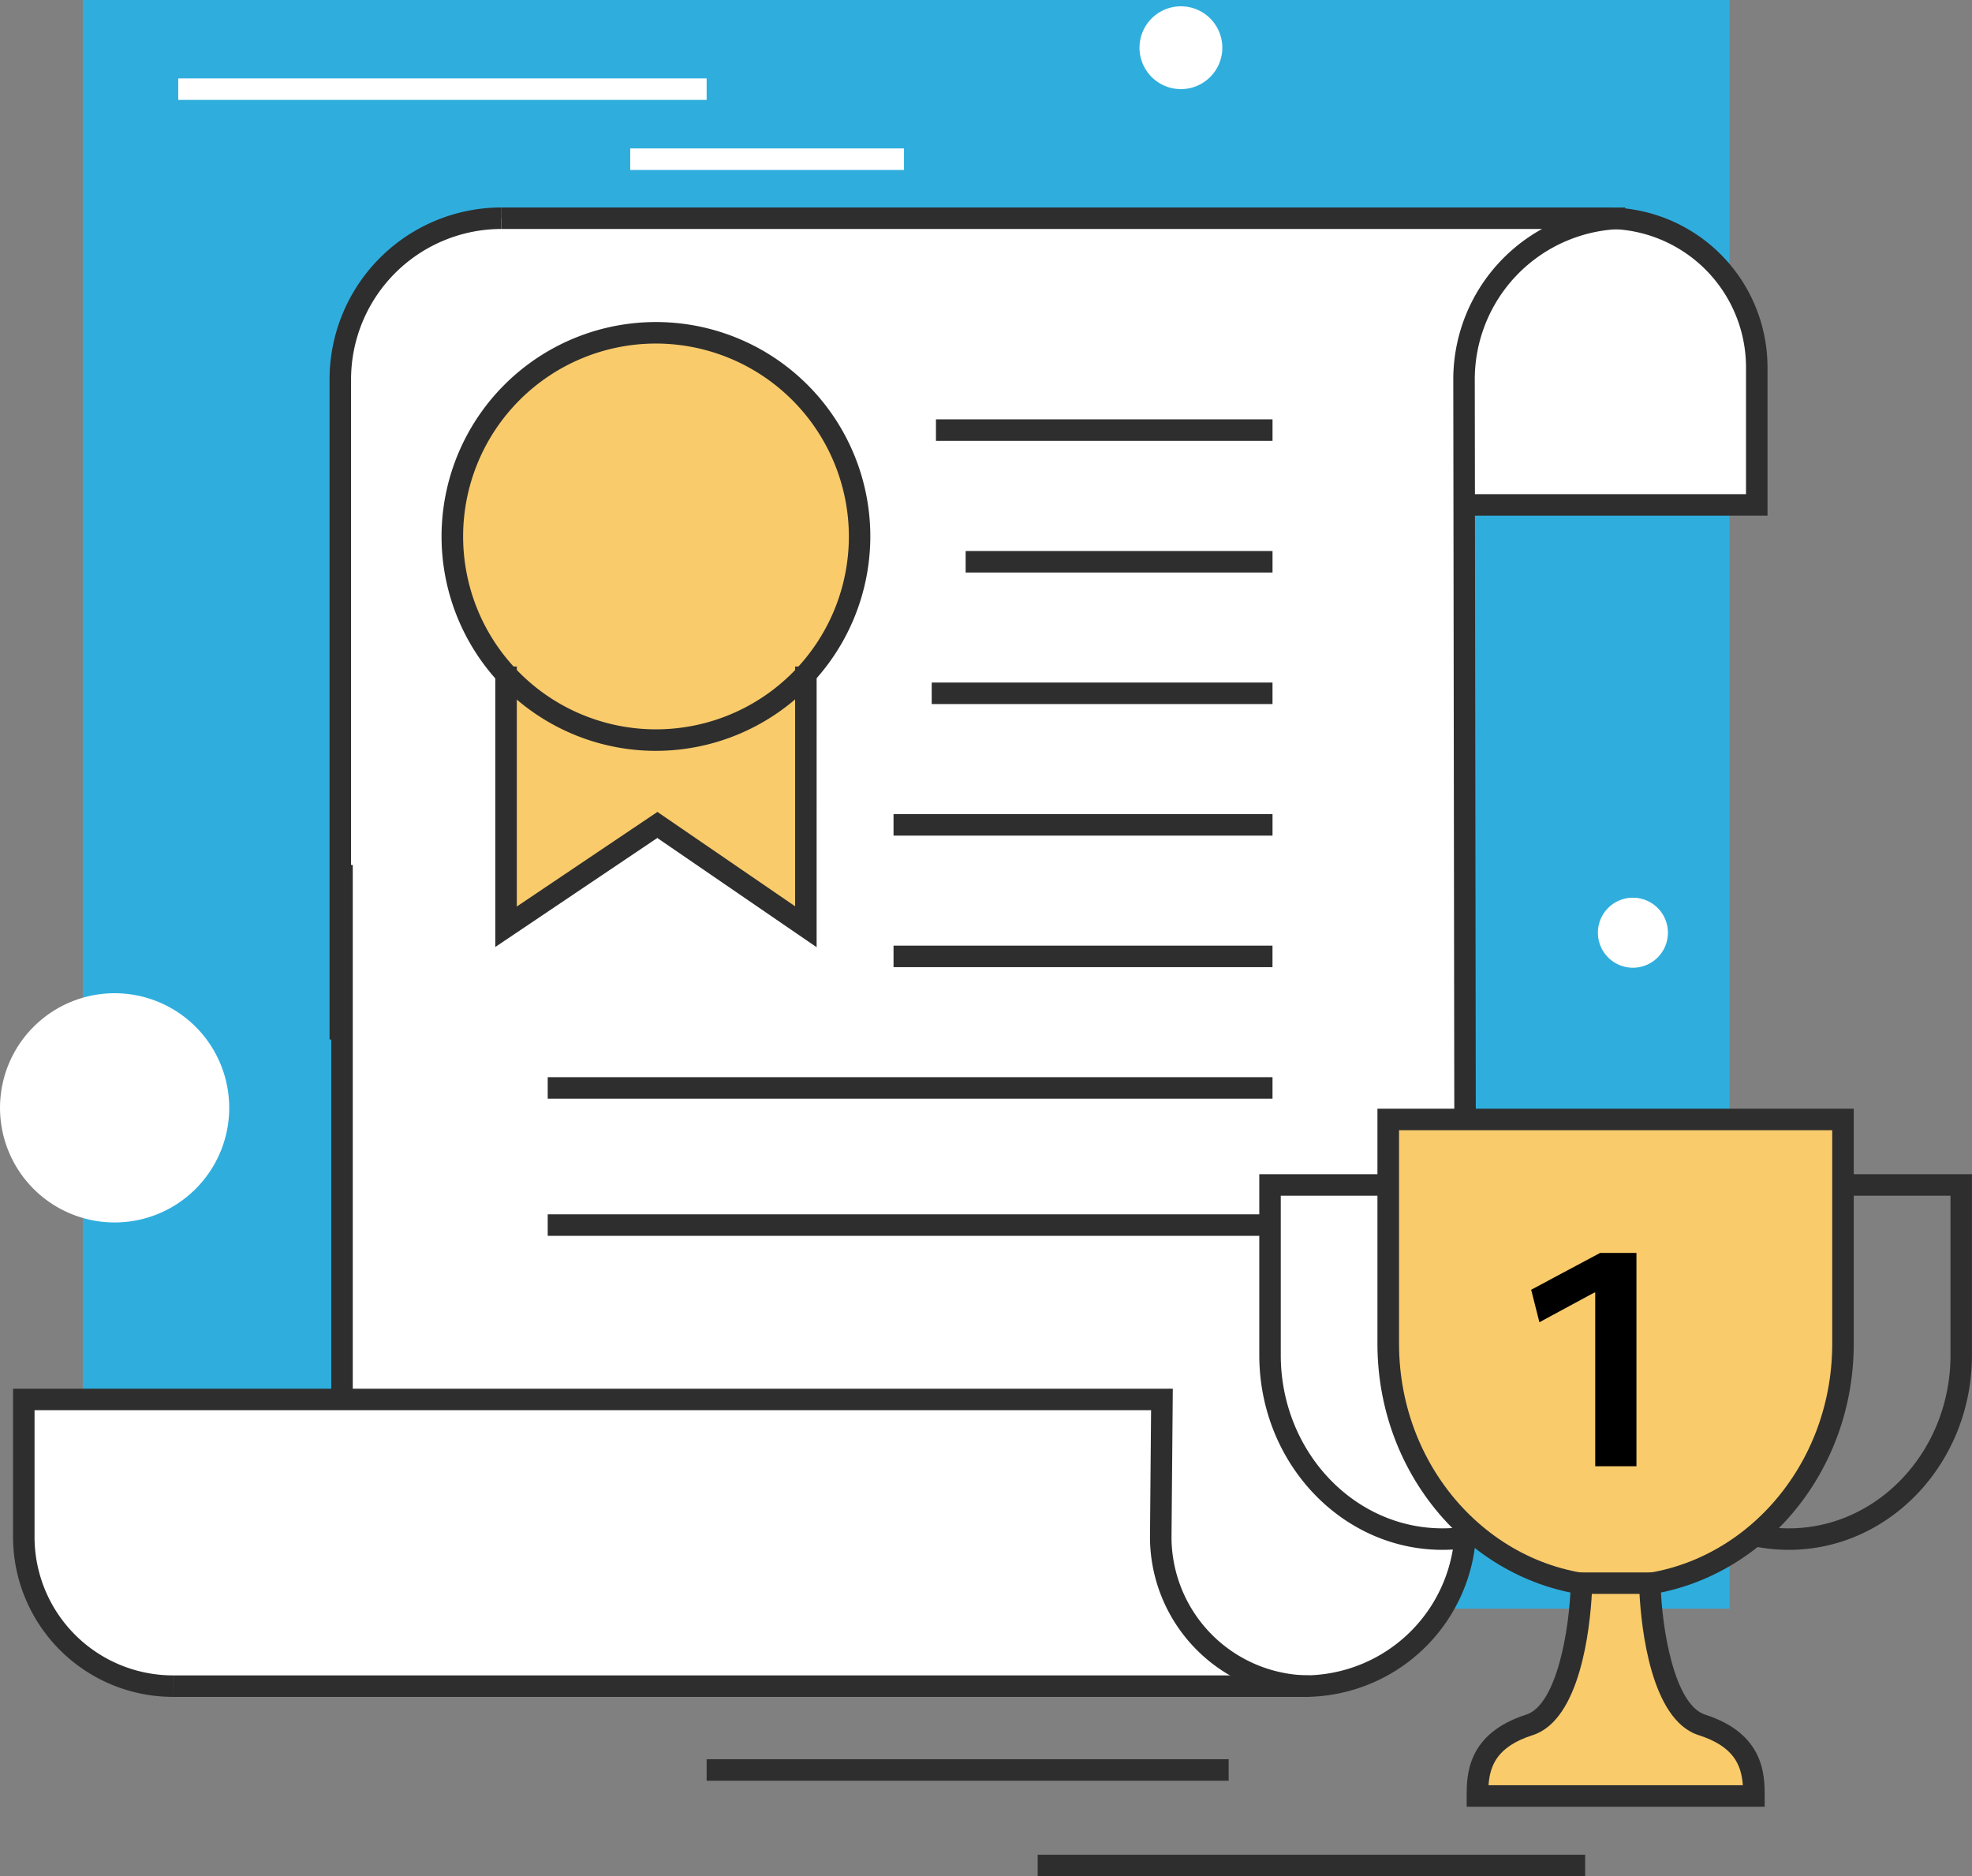 <svg xmlns="http://www.w3.org/2000/svg" width="131.659" height="125.25" viewBox="0 0 131.659 125.25">
  <rect x="0" y="0" width="131.659" height="125.25" fill="#808080" stroke="none"/>
  <g id="Groupe_2633" data-name="Groupe 2633" transform="translate(-186.639 -275.508)">
    <g id="Groupe_2591" data-name="Groupe 2591" transform="translate(192.165 275.508)">
      <rect id="Rectangle_1305" data-name="Rectangle 1305" width="109.939" height="107.387" fill="#2faede"/>
    </g>
    <g id="Groupe_2615" data-name="Groupe 2615" transform="translate(187.509 289.357)">
      <g id="Groupe_2592" data-name="Groupe 2592" transform="translate(21.855 0.718)">
        <path id="Tracé_1553" data-name="Tracé 1553" d="M266.841,383.649h0a10.752,10.752,0,0,0,10.754-10.755l-.106-76.482a10.754,10.754,0,0,1,10.754-10.756H213.225a10.757,10.757,0,0,0-10.756,10.756v72.967Z" transform="translate(-202.469 -285.655)" fill="#fff"/>
      </g>
      <g id="Groupe_2593" data-name="Groupe 2593" transform="translate(32.611 0)">
        <rect id="Rectangle_1306" data-name="Rectangle 1306" width="73.86" height="1.436" fill="#2e2e2e"/>
      </g>
      <g id="Groupe_2594" data-name="Groupe 2594" transform="translate(96.36 0.712)">
        <path id="Tracé_1554" data-name="Tracé 1554" d="M254.525,304.8h19.9v-9.186a9.951,9.951,0,0,0-9.95-9.954,8.817,8.817,0,0,0-8.309,5.268C253.622,296.59,254.525,304.8,254.525,304.8Z" transform="translate(-254.37 -285.651)" fill="#fff"/>
      </g>
      <g id="Groupe_2595" data-name="Groupe 2595" transform="translate(96.515)">
        <path id="Tracé_1555" data-name="Tracé 1555" d="M275.1,305.73H254.478v-1.436h19.186v-8.468a9.245,9.245,0,0,0-9.232-9.236v-1.436A10.682,10.682,0,0,1,275.1,295.827Z" transform="translate(-254.478 -285.155)" fill="#2e2e2e"/>
      </g>
      <g id="Groupe_2596" data-name="Groupe 2596" transform="translate(21.137)">
        <path id="Tracé_1556" data-name="Tracé 1556" d="M203.4,340.7h-1.436V296.629a11.488,11.488,0,0,1,11.474-11.474v1.436A10.05,10.05,0,0,0,203.4,296.629Z" transform="translate(-201.969 -285.155)" fill="#2e2e2e"/>
      </g>
      <g id="Groupe_2597" data-name="Groupe 2597" transform="translate(0.718 79.573)">
        <path id="Tracé_1557" data-name="Tracé 1557" d="M273.605,359.724a9.956,9.956,0,0,1-9.953-9.954l.079-9.185H187.745v9.185a9.953,9.953,0,0,0,9.953,9.954Z" transform="translate(-187.745 -340.586)" fill="#fff"/>
      </g>
      <g id="Groupe_2598" data-name="Groupe 2598" transform="translate(10.666 97.994)">
        <rect id="Rectangle_1307" data-name="Rectangle 1307" width="75.56" height="1.436" fill="#2e2e2e"/>
      </g>
      <g id="Groupe_2599" data-name="Groupe 2599" transform="translate(0 78.855)">
        <path id="Tracé_1558" data-name="Tracé 1558" d="M273.823,360.66a10.684,10.684,0,0,1-10.67-10.672l.073-8.467H188.681v8.467a9.246,9.246,0,0,0,9.235,9.236v1.435a10.683,10.683,0,0,1-10.67-10.672v-9.9h77.43l-.086,9.908a9.245,9.245,0,0,0,9.235,9.23Z" transform="translate(-187.245 -340.086)" fill="#2e2e2e"/>
      </g>
      <g id="Groupe_2600" data-name="Groupe 2600" transform="translate(86.227)">
        <path id="Tracé_1559" data-name="Tracé 1559" d="M247.311,384.584v-1.436a10.048,10.048,0,0,0,10.036-10.037l-.106-76.482a11.486,11.486,0,0,1,11.471-11.474v1.436a10.048,10.048,0,0,0-10.036,10.039l.106,76.481A11.485,11.485,0,0,1,247.311,384.584Z" transform="translate(-247.311 -285.155)" fill="#2e2e2e"/>
      </g>
      <g id="Groupe_2601" data-name="Groupe 2601" transform="translate(21.246 43.891)">
        <rect id="Rectangle_1308" data-name="Rectangle 1308" width="1.436" height="35.463" fill="#2e2e2e"/>
      </g>
      <g id="Groupe_2604" data-name="Groupe 2604" transform="translate(29.329 8.366)">
        <g id="Groupe_2602" data-name="Groupe 2602">
          <path id="Tracé_1560" data-name="Tracé 1560" d="M234.868,304.579a13.6,13.6,0,1,1-13.6-13.6A13.6,13.6,0,0,1,234.868,304.579Z" transform="translate(-207.676 -290.983)" fill="#f9cb6b"/>
        </g>
        <g id="Groupe_2603" data-name="Groupe 2603" transform="translate(3.586 22.281)">
          <path id="Tracé_1561" data-name="Tracé 1561" d="M230.192,306.5v17.372l-9.916-6.8-10.1,6.8V306.5Z" transform="translate(-210.174 -306.504)" fill="#f9cb6b"/>
        </g>
      </g>
      <g id="Groupe_2607" data-name="Groupe 2607" transform="translate(28.612 7.649)">
        <g id="Groupe_2605" data-name="Groupe 2605">
          <path id="Tracé_1562" data-name="Tracé 1562" d="M221.49,319.109A14.313,14.313,0,1,1,235.8,304.8,14.33,14.33,0,0,1,221.49,319.109Zm0-27.19A12.877,12.877,0,1,0,234.368,304.8,12.893,12.893,0,0,0,221.49,291.919Z" transform="translate(-207.176 -290.483)" fill="#2e2e2e"/>
        </g>
        <g id="Groupe_2606" data-name="Groupe 2606" transform="translate(3.586 22.998)">
          <path id="Tracé_1563" data-name="Tracé 1563" d="M231.127,325.239l-10.637-7.291-10.816,7.277V306.5h1.436v16.023l9.388-6.315,9.194,6.3V306.5h1.436Z" transform="translate(-209.674 -306.504)" fill="#2e2e2e"/>
        </g>
      </g>
      <g id="Groupe_2608" data-name="Groupe 2608" transform="translate(61.335 31.715)">
        <rect id="Rectangle_1309" data-name="Rectangle 1309" width="22.753" height="1.436" fill="#2e2e2e"/>
      </g>
      <g id="Groupe_2609" data-name="Groupe 2609" transform="translate(58.786 49.278)">
        <rect id="Rectangle_1310" data-name="Rectangle 1310" width="25.301" height="1.436" fill="#2e2e2e"/>
      </g>
      <g id="Groupe_2610" data-name="Groupe 2610" transform="translate(58.786 40.497)">
        <rect id="Rectangle_1311" data-name="Rectangle 1311" width="25.303" height="1.436" fill="#2e2e2e"/>
      </g>
      <g id="Groupe_2611" data-name="Groupe 2611" transform="translate(63.6 22.934)">
        <rect id="Rectangle_1312" data-name="Rectangle 1312" width="20.489" height="1.436" fill="#2e2e2e"/>
      </g>
      <g id="Groupe_2612" data-name="Groupe 2612" transform="translate(61.618 14.144)">
        <rect id="Rectangle_1313" data-name="Rectangle 1313" width="22.471" height="1.436" fill="#2e2e2e"/>
      </g>
      <g id="Groupe_2613" data-name="Groupe 2613" transform="translate(35.698 58.059)">
        <rect id="Rectangle_1314" data-name="Rectangle 1314" width="48.39" height="1.436" fill="#2e2e2e"/>
      </g>
      <g id="Groupe_2614" data-name="Groupe 2614" transform="translate(35.698 67.214)">
        <rect id="Rectangle_1315" data-name="Rectangle 1315" width="48.387" height="1.436" fill="#2e2e2e"/>
      </g>
    </g>
    <g id="Groupe_2625" data-name="Groupe 2625" transform="translate(270.714 349.524)">
      <g id="Groupe_2616" data-name="Groupe 2616" transform="translate(8.613 0.718)">
        <path id="Tracé_1564" data-name="Tracé 1564" d="M281.562,327.568v14.978c0,8.94-6.793,16.188-15.176,16.188h0c-8.382,0-15.179-7.248-15.179-16.188V327.568Z" transform="translate(-251.206 -327.568)" fill="#f9cb6b"/>
      </g>
      <g id="Groupe_2617" data-name="Groupe 2617" transform="translate(7.895)">
        <path id="Tracé_1565" data-name="Tracé 1565" d="M266.6,359.67c-8.765,0-15.9-7.584-15.9-16.906v-15.7H282.5v15.7C282.5,352.086,275.367,359.67,266.6,359.67ZM252.142,328.5v14.261c0,8.53,6.489,15.471,14.462,15.471s14.459-6.941,14.459-15.471V328.5Z" transform="translate(-250.706 -327.068)" fill="#2e2e2e"/>
      </g>
      <g id="Groupe_2620" data-name="Groupe 2620" transform="translate(0 4.368)">
        <g id="Groupe_2618" data-name="Groupe 2618" transform="translate(33.161)">
          <path id="Tracé_1566" data-name="Tracé 1566" d="M270.5,355.188a11.706,11.706,0,0,1-2.194-.208l.273-1.411a10.127,10.127,0,0,0,1.921.184c5.952,0,10.794-5.187,10.794-11.563V331.547h-6.869v-1.436h8.3V342.19C282.729,349.359,277.244,355.188,270.5,355.188Z" transform="translate(-268.306 -330.111)" fill="#2e2e2e"/>
        </g>
        <g id="Groupe_2619" data-name="Groupe 2619">
          <path id="Tracé_1567" data-name="Tracé 1567" d="M257.437,355.188c-6.744,0-12.231-5.83-12.231-13V330.111h8.307v1.436h-6.872V342.19c0,6.377,4.844,11.563,10.8,11.563a10.142,10.142,0,0,0,1.922-.184l.271,1.411A11.682,11.682,0,0,1,257.437,355.188Z" transform="translate(-245.206 -330.111)" fill="#2e2e2e"/>
        </g>
      </g>
      <g id="Groupe_2621" data-name="Groupe 2621" transform="translate(14.563 31.669)">
        <path id="Tracé_1568" data-name="Tracé 1568" d="M273.81,363.338c0-1.581-.175-3.689-3.474-4.746s-3.474-9.463-3.474-9.463H262.3s-.175,8.411-3.475,9.463-3.474,3.165-3.474,4.746Z" transform="translate(-255.351 -349.129)" fill="#f9cb6b"/>
      </g>
      <g id="Groupe_2622" data-name="Groupe 2622" transform="translate(13.846 30.951)">
        <path id="Tracé_1569" data-name="Tracé 1569" d="M274.746,364.273H254.851v-.718c0-1.349,0-4.159,3.974-5.431,2.044-.652,2.91-5.739,2.976-8.794l.016-.7h5.966l.016.7c.063,3.055.927,8.142,2.973,8.794,3.975,1.273,3.975,4.081,3.975,5.431Zm-18.436-1.436h16.979c-.1-1.362-.612-2.594-2.954-3.345-3.2-1.019-3.823-7.212-3.945-9.429h-3.183c-.122,2.216-.751,8.409-3.946,9.429C256.92,360.242,256.409,361.476,256.31,362.838Z" transform="translate(-254.851 -348.629)" fill="#2e2e2e"/>
      </g>
      <g id="Groupe_2624" data-name="Groupe 2624" transform="translate(18.155 9.621)">
        <g id="Groupe_2623" data-name="Groupe 2623">
          <path id="Tracé_1570" data-name="Tracé 1570" d="M262.127,336.421h-.065L258.4,338.4l-.55-2.168,4.6-2.458h2.43v14.238h-2.752Z" transform="translate(-257.853 -333.77)"/>
        </g>
      </g>
    </g>
    <g id="Groupe_2626" data-name="Groupe 2626" transform="translate(233.817 392.947)">
      <rect id="Rectangle_1316" data-name="Rectangle 1316" width="34.852" height="1.436" fill="#2e2e2e"/>
    </g>
    <g id="Groupe_2627" data-name="Groupe 2627" transform="translate(255.919 399.322)">
      <rect id="Rectangle_1317" data-name="Rectangle 1317" width="36.551" height="1.436" fill="#2e2e2e"/>
    </g>
    <g id="Groupe_2628" data-name="Groupe 2628" transform="translate(198.54 280.741)">
      <rect id="Rectangle_1318" data-name="Rectangle 1318" width="35.277" height="1.436" fill="#fff"/>
    </g>
    <g id="Groupe_2629" data-name="Groupe 2629" transform="translate(228.717 285.416)">
      <rect id="Rectangle_1319" data-name="Rectangle 1319" width="18.276" height="1.436" fill="#fff"/>
    </g>
    <g id="Groupe_2630" data-name="Groupe 2630" transform="translate(186.639 341.811)">
      <path id="Tracé_1571" data-name="Tracé 1571" d="M201.942,329.344a7.651,7.651,0,1,1-7.653-7.648A7.65,7.65,0,0,1,201.942,329.344Z" transform="translate(-186.639 -321.695)" fill="#fff"/>
    </g>
    <g id="Groupe_2631" data-name="Groupe 2631" transform="translate(262.718 275.933)">
      <path id="Tracé_1572" data-name="Tracé 1572" d="M245.164,278.567A2.764,2.764,0,1,1,242.4,275.8,2.764,2.764,0,0,1,245.164,278.567Z" transform="translate(-239.636 -275.804)" fill="#fff"/>
    </g>
    <g id="Groupe_2632" data-name="Groupe 2632" transform="translate(293.322 335.436)">
      <path id="Tracé_1573" data-name="Tracé 1573" d="M265.629,319.592a2.337,2.337,0,1,1-2.338-2.339A2.339,2.339,0,0,1,265.629,319.592Z" transform="translate(-260.955 -317.254)" fill="#fff"/>
    </g>
  </g>
</svg>
